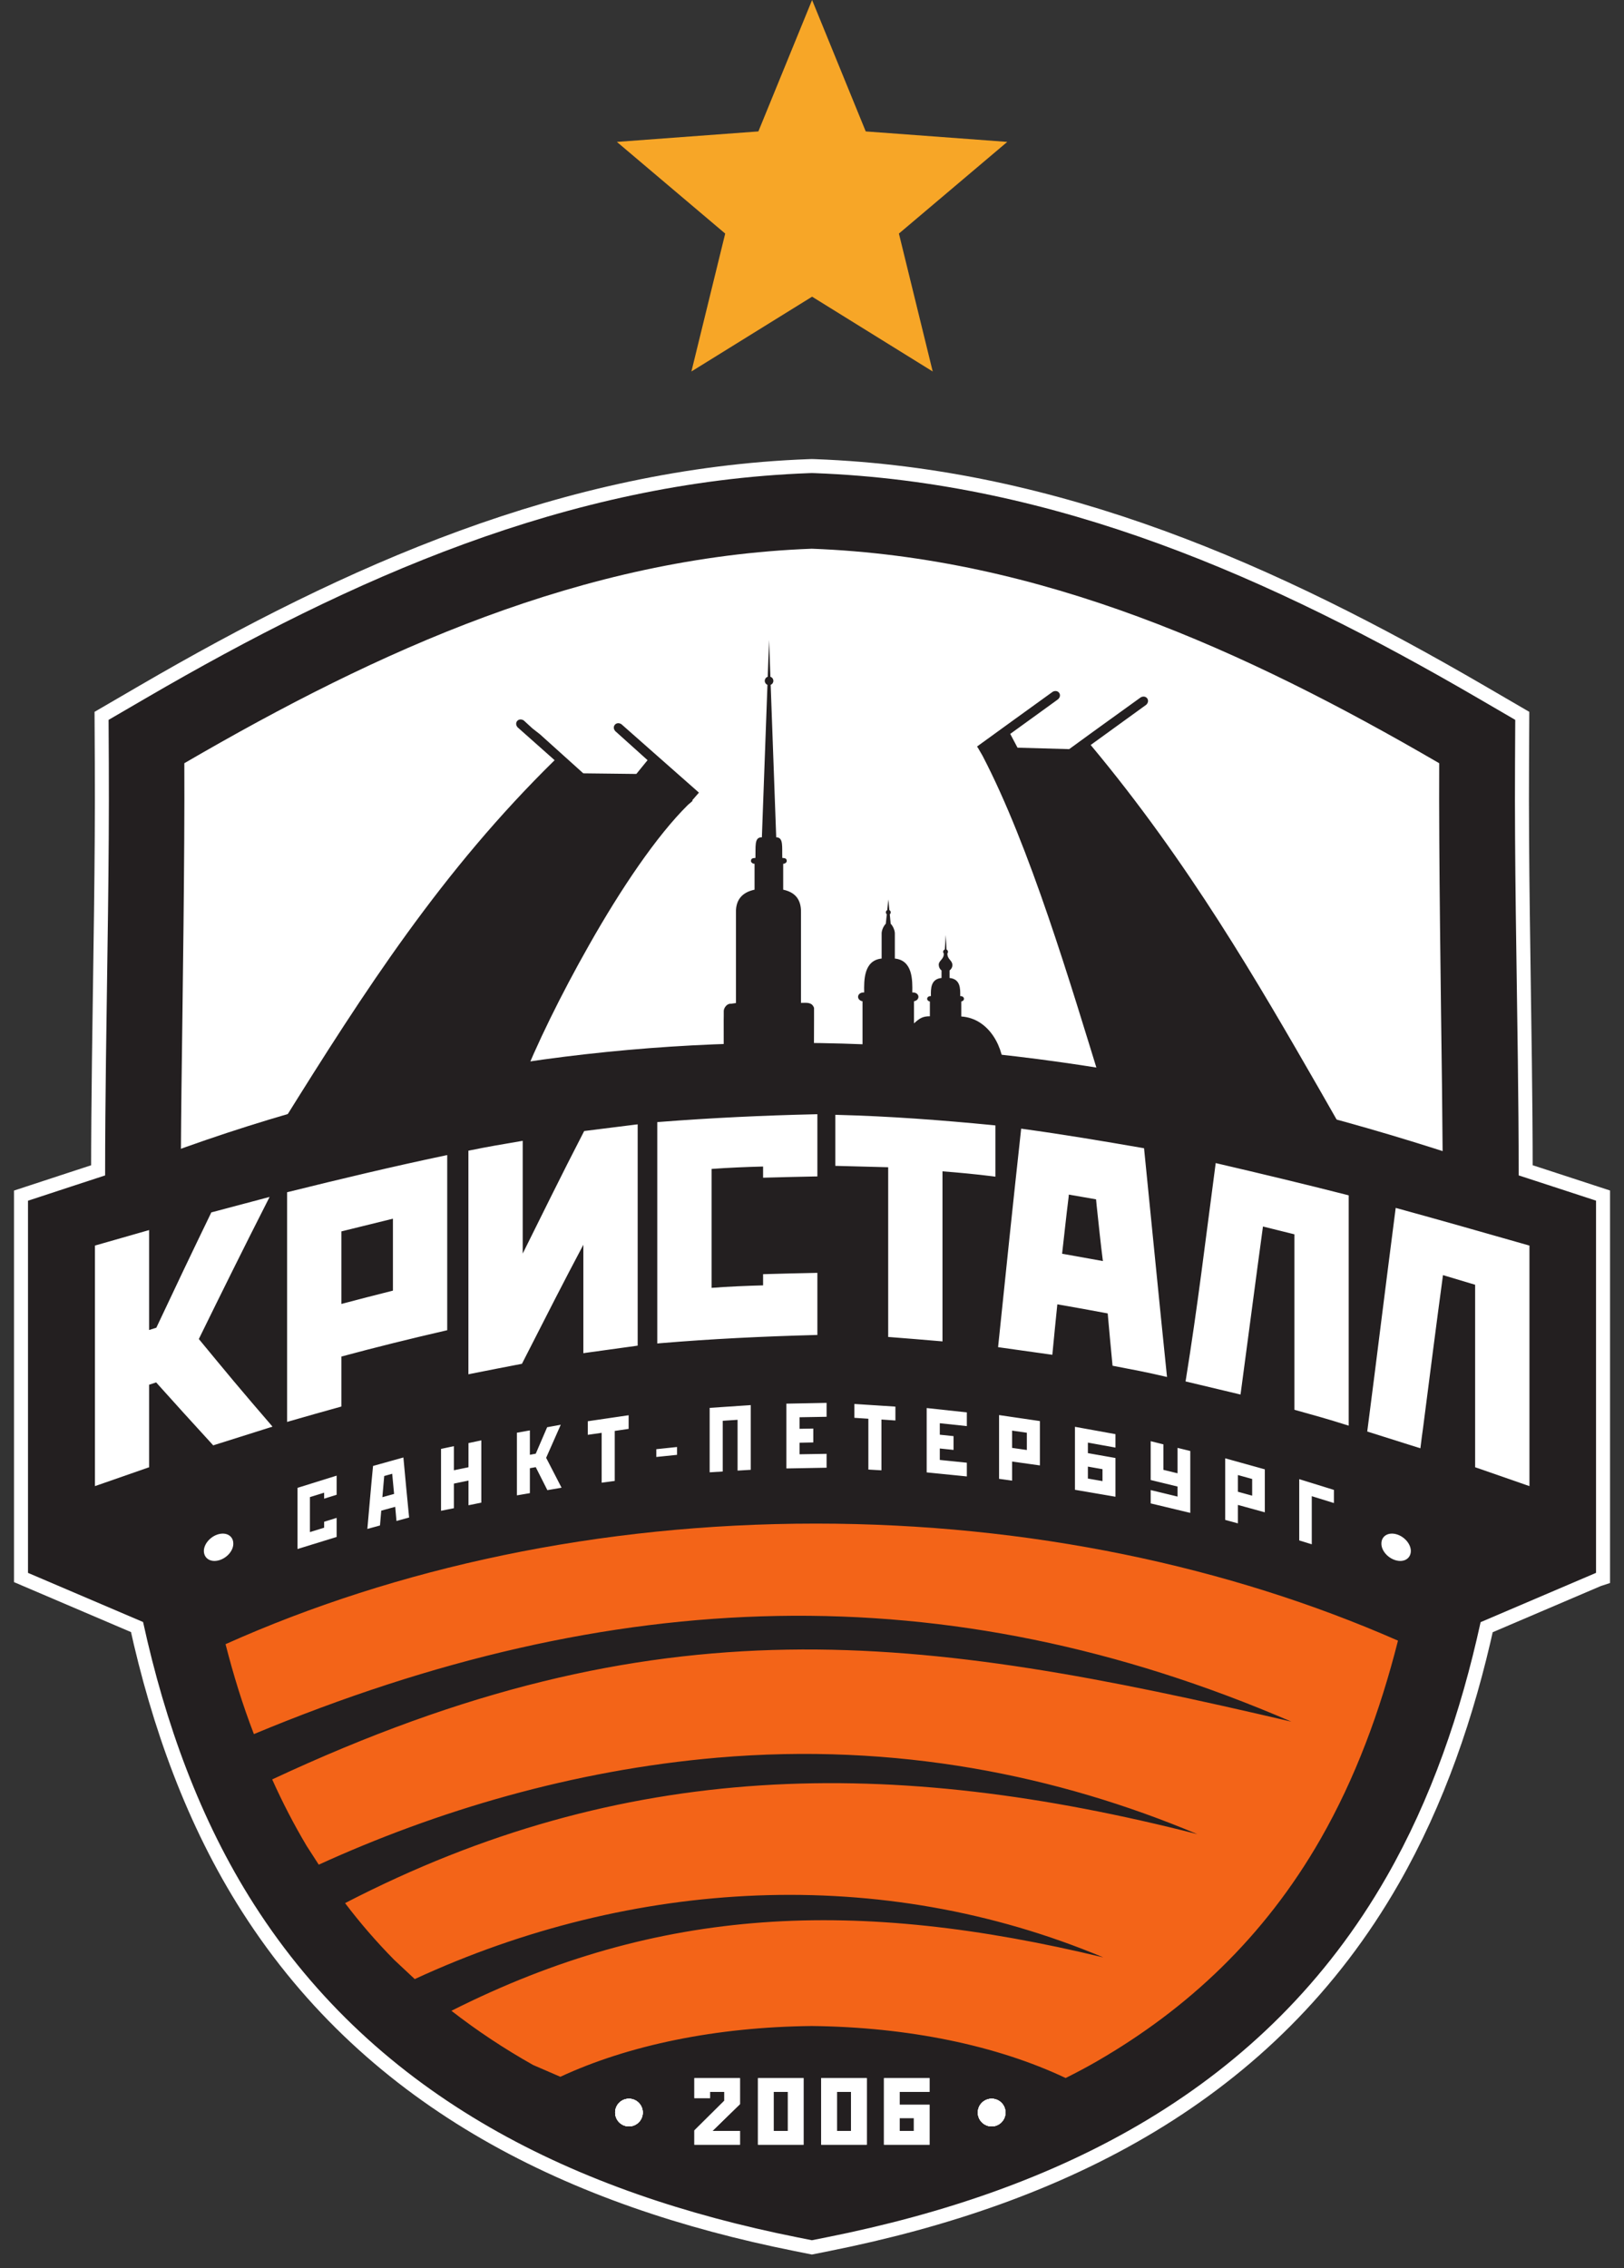 <svg width="58" height="81" viewBox="0 0 58 81" fill="none" xmlns="http://www.w3.org/2000/svg">
<rect x="0" y="0" width="58" height="81" fill="#333333" stroke="none"/>
<path d="M54.239 41.974C54.637 42.103 55.036 42.234 55.435 42.364L57.001 42.876V44.523C57.001 44.878 57.001 45.232 57.001 45.586C57.001 45.939 57.001 46.292 57.001 46.645C57.001 47.352 57.001 48.057 57.001 48.763C57.001 49.117 57.001 49.47 57.001 49.824C57.001 50.176 57.001 50.529 57.001 50.883C57.001 51.587 57.001 52.292 57.001 52.997V56.168L56.995 56.17L52.879 57.928C52.172 61.159 51.11 64.244 49.525 67.014C45.182 74.6 37.83 78.237 29.526 79.894L28.996 80L28.467 79.894C20.602 78.321 13.506 74.947 9.07 68.004C7.142 64.987 5.902 61.544 5.11 57.923L1 56.168V52.997C1 52.292 1 51.587 1 50.883C1 50.529 1 50.176 1 49.824C1 49.47 1 49.117 1 48.763C1 48.057 1 47.352 1 46.645C1 46.292 1 45.939 1 45.586C1 45.232 1 44.878 1 44.523V42.878L2.562 42.365C2.959 42.234 3.357 42.105 3.754 41.975C3.754 40.575 3.768 39.2 3.784 37.865C3.828 34.335 3.903 30.802 3.886 27.271L3.878 25.707L5.23 24.92C12.586 20.64 20.262 17.219 28.895 16.896L28.996 16.893L29.098 16.896C37.731 17.219 45.408 20.64 52.764 24.92L54.116 25.707L54.108 27.271C54.09 30.802 54.165 34.335 54.209 37.865C54.225 39.202 54.24 40.577 54.239 41.974Z" stroke="white" stroke-miterlimit="22.926"/>
<path fill-rule="evenodd" clip-rule="evenodd" d="M54.239 41.974C54.637 42.103 55.036 42.234 55.435 42.364L57.001 42.876V44.523C57.001 44.878 57.001 45.232 57.001 45.586C57.001 45.939 57.001 46.292 57.001 46.645C57.001 47.352 57.001 48.057 57.001 48.763C57.001 49.117 57.001 49.47 57.001 49.824C57.001 50.176 57.001 50.529 57.001 50.883C57.001 51.587 57.001 52.292 57.001 52.997V56.168L56.995 56.17L52.879 57.928C52.172 61.159 51.11 64.244 49.525 67.014C45.182 74.6 37.83 78.237 29.526 79.894L28.996 80L28.467 79.894C20.602 78.321 13.506 74.947 9.07 68.004C7.142 64.987 5.902 61.544 5.11 57.923L1 56.168V52.997C1 52.292 1 51.587 1 50.883C1 50.529 1 50.176 1 49.824C1 49.47 1 49.117 1 48.763C1 48.057 1 47.352 1 46.645C1 46.292 1 45.939 1 45.586C1 45.232 1 44.878 1 44.523V42.878L2.562 42.365C2.959 42.234 3.357 42.105 3.754 41.975C3.754 40.575 3.768 39.2 3.784 37.865C3.828 34.335 3.903 30.802 3.886 27.271L3.878 25.707L5.23 24.92C12.586 20.64 20.262 17.219 28.895 16.896L28.996 16.893L29.098 16.896C37.731 17.219 45.408 20.64 52.764 24.92L54.116 25.707L54.108 27.271C54.09 30.802 54.165 34.335 54.209 37.865C54.225 39.202 54.24 40.577 54.239 41.974Z" fill="#231F20"/>
<path fill-rule="evenodd" clip-rule="evenodd" d="M6.583 27.255C6.599 30.56 6.523 35.587 6.481 38.891C6.472 39.644 6.465 40.391 6.461 41.133C7.476 40.824 8.719 40.516 10.084 40.095C13.034 35.356 15.784 31.095 19.808 27.147C19.272 26.671 18.978 26.41 18.486 25.973C18.346 25.813 18.516 25.609 18.705 25.727L19.017 26.013L19.282 26.22L20.832 27.616L22.726 27.638L23.127 27.146C22.682 26.746 22.074 26.198 21.973 26.108C21.833 25.948 22.005 25.743 22.193 25.861C23.137 26.7 23.902 27.365 24.962 28.305L24.722 28.58L24.736 28.6L24.572 28.74C23.446 29.852 22.172 31.744 21.037 33.751C20.027 35.533 19.156 37.308 18.571 38.794C20.254 38.109 23.477 37.672 25.847 37.403L25.846 36.435C25.846 36.342 25.851 36.225 25.848 36.11C25.846 35.989 25.971 35.828 26.103 35.845L26.284 35.819V32.595C26.27 32.081 26.561 31.854 26.948 31.771C26.948 31.463 26.948 31.155 26.948 30.846C26.868 30.845 26.808 30.781 26.821 30.733C26.826 30.665 26.868 30.642 26.98 30.637C26.992 30.235 26.935 29.907 27.189 29.901H27.204H27.21L27.409 24.456C27.352 24.433 27.313 24.379 27.313 24.314C27.313 24.246 27.357 24.188 27.419 24.168L27.467 22.854L27.514 24.168C27.576 24.188 27.62 24.246 27.62 24.314C27.62 24.379 27.581 24.433 27.524 24.456L27.722 29.901H27.73C27.985 29.907 27.926 30.235 27.939 30.637C28.051 30.642 28.092 30.665 28.097 30.733C28.11 30.781 28.051 30.845 27.971 30.846C27.971 31.155 27.971 31.463 27.971 31.771C28.358 31.854 28.62 32.081 28.607 32.595V35.813C28.802 35.813 28.994 35.774 29.073 35.992V36.435C29.073 36.937 29.073 36.826 29.07 37.335L30.804 37.343V35.757C30.565 35.707 30.605 35.428 30.864 35.441C30.855 34.999 30.85 34.296 31.487 34.23C31.487 33.922 31.487 33.639 31.487 33.329C31.488 33.23 31.546 33.078 31.636 32.986L31.672 32.649C31.651 32.633 31.638 32.608 31.638 32.58C31.638 32.545 31.658 32.516 31.686 32.501L31.727 32.12L31.764 32.501C31.793 32.516 31.812 32.546 31.812 32.58C31.812 32.61 31.799 32.634 31.778 32.649L31.81 32.987C31.9 33.078 31.958 33.231 31.959 33.329C31.959 33.639 31.959 33.922 31.959 34.23C32.596 34.296 32.591 34.999 32.582 35.441C32.843 35.428 32.881 35.707 32.642 35.757C32.642 36.02 32.642 36.282 32.642 36.545C32.839 36.367 32.95 36.29 33.21 36.292V35.764C33.064 35.734 33.087 35.564 33.247 35.572C33.242 35.303 33.238 34.963 33.626 34.924V34.656C33.566 34.61 33.53 34.539 33.527 34.458C33.521 34.298 33.72 34.258 33.706 34.046C33.692 34.031 33.683 34.019 33.683 33.987C33.683 33.957 33.708 33.916 33.744 33.905L33.775 33.391L33.804 33.907C33.836 33.922 33.857 33.959 33.857 33.987C33.857 34.019 33.848 34.031 33.835 34.046C33.834 34.272 34.008 34.284 34.014 34.458C34.016 34.539 33.974 34.61 33.913 34.656V34.924C34.302 34.963 34.299 35.303 34.293 35.572C34.452 35.564 34.476 35.734 34.331 35.764V36.299C35.333 36.365 35.883 37.428 35.849 38.333C37.117 38.508 37.932 38.611 39.376 38.838C38.22 35.092 36.788 30.242 35.09 26.987L35.085 26.978L34.923 26.7L34.894 26.659C35.912 25.918 36.608 25.419 37.599 24.702C37.797 24.602 37.947 24.823 37.791 24.968C37.578 25.125 38.051 24.781 37.532 25.157L36.08 26.208L36.34 26.7C36.955 26.717 37.571 26.734 38.185 26.752C39.352 25.899 39.797 25.587 40.745 24.9C40.943 24.801 41.092 25.022 40.937 25.167C40.163 25.728 39.807 25.985 38.953 26.604C42.466 30.812 44.936 35.105 47.103 38.87L47.872 40.217L51.523 41.269C51.517 40.607 51.509 39.531 51.501 38.891C51.46 35.587 51.384 30.56 51.4 27.255C44.456 23.214 37.157 19.901 28.991 19.595C20.825 19.901 13.527 23.214 6.583 27.255Z" fill="white"/>
<path fill-rule="evenodd" clip-rule="evenodd" d="M8.055 58.714C8.336 59.809 8.661 60.872 9.068 61.925C21.877 56.592 33.776 56.156 46.121 61.481C32.78 58.357 23.584 57.06 9.721 63.544C10.089 64.364 10.499 65.157 10.953 65.92L11.384 66.588C15.569 64.678 20.432 63.215 25.624 62.767C32.013 62.217 37.785 63.405 42.762 65.498C31.843 62.706 22.247 62.827 12.324 67.961C12.857 68.665 13.44 69.339 14.072 69.981L14.812 70.674C22.594 67.077 31.455 66.568 39.402 69.899C30.585 67.773 23.566 68.057 16.122 71.806C17.044 72.524 18.021 73.168 19.04 73.742L20.013 74.163C22.456 73.027 25.59 72.385 28.988 72.35C32.431 72.386 35.604 73.044 38.059 74.207C38.468 74.002 38.848 73.8 39.189 73.602C42.398 71.746 45.148 69.191 47.165 65.668C48.398 63.514 49.288 61.117 49.928 58.588C43.901 55.941 36.774 54.408 29.136 54.408C21.376 54.408 14.144 55.988 8.055 58.714Z" fill="#F36418"/>
<path fill-rule="evenodd" clip-rule="evenodd" d="M49.85 55.719C49.561 55.638 49.325 55.366 49.336 55.109C49.343 54.852 49.577 54.708 49.869 54.788C50.157 54.868 50.395 55.141 50.387 55.4C50.376 55.659 50.141 55.801 49.85 55.719Z" fill="white"/>
<path fill-rule="evenodd" clip-rule="evenodd" d="M4.398 41.803C20.183 35.539 36.62 35.901 53.604 41.803V50.078H4.398C4.398 47.319 4.398 44.561 4.398 41.803Z" fill="#231F20"/>
<path fill-rule="evenodd" clip-rule="evenodd" d="M5.576 49.366C5.493 49.393 5.408 49.42 5.325 49.449C5.325 49.92 5.325 50.392 5.325 50.863C5.325 51.355 5.325 51.846 5.325 52.338V52.397L5.268 52.416C4.679 52.621 4.091 52.827 3.501 53.032L3.391 53.07V52.952C3.391 51.852 3.391 50.752 3.391 49.651C3.391 48.55 3.391 47.448 3.391 46.347C3.391 45.746 3.391 45.145 3.391 44.544V44.48L3.45 44.463C4.039 44.294 4.629 44.125 5.218 43.957L5.325 43.927V44.038C5.325 44.634 5.325 45.228 5.325 45.824C5.325 46.381 5.325 46.938 5.325 47.495C5.411 47.468 5.498 47.441 5.583 47.414C5.905 46.734 6.226 46.052 6.549 45.372C6.874 44.691 7.201 44.01 7.53 43.331L7.547 43.295L7.584 43.286C8.204 43.121 8.827 42.957 9.447 42.791L9.628 42.743L9.544 42.91C9.129 43.729 8.715 44.548 8.308 45.37C7.904 46.185 7.5 47 7.101 47.817C7.517 48.321 7.933 48.826 8.353 49.328C8.781 49.839 9.215 50.344 9.65 50.849L9.732 50.946L9.612 50.984C8.963 51.188 8.314 51.393 7.666 51.598L7.615 51.615L7.579 51.575C7.238 51.201 6.896 50.829 6.557 50.454C6.229 50.092 5.902 49.731 5.576 49.366ZM12.192 48.443C12.192 49.016 12.192 49.59 12.192 50.164V50.227L12.132 50.245C11.541 50.411 10.949 50.574 10.361 50.746L10.253 50.778V50.666C10.253 49.329 10.253 47.992 10.253 46.655C10.253 45.318 10.253 43.978 10.253 42.641V42.575L10.317 42.56C12.162 42.102 14.01 41.661 15.871 41.269L15.972 41.248V41.351C15.972 42.365 15.972 43.38 15.972 44.394C15.972 45.407 15.972 46.422 15.972 47.436V47.503L15.907 47.518C14.663 47.804 13.424 48.111 12.192 48.443ZM18.668 44.766C19.002 44.09 19.338 43.415 19.673 42.741C20.058 41.967 20.447 41.196 20.844 40.428L20.864 40.389L20.907 40.384C21.497 40.309 22.089 40.237 22.679 40.162L22.774 40.151V40.246C22.774 41.536 22.774 42.826 22.774 44.115C22.774 45.404 22.774 46.692 22.774 47.98V48.053L22.701 48.064C22.111 48.147 21.52 48.228 20.929 48.309L20.834 48.323V48.226C20.834 47.542 20.834 46.857 20.834 46.171C20.834 45.598 20.834 45.025 20.834 44.451C20.492 45.094 20.156 45.74 19.822 46.389C19.433 47.147 19.047 47.907 18.659 48.666L18.64 48.703L18.599 48.71C18.009 48.824 17.418 48.937 16.829 49.056L16.729 49.077V48.974C16.729 47.952 16.729 46.928 16.729 45.906C16.729 44.883 16.729 43.859 16.729 42.836C16.729 42.276 16.729 41.718 16.729 41.16V41.092L16.796 41.078C17.384 40.956 17.977 40.857 18.57 40.756L18.668 40.739V40.838C18.668 41.552 18.668 42.266 18.668 42.981C18.668 43.575 18.668 44.17 18.668 44.766ZM27.253 45.901C27.253 45.795 27.253 45.689 27.253 45.583V45.501L27.335 45.499C27.925 45.483 28.516 45.466 29.107 45.456L29.192 45.454V45.539C29.192 45.882 29.192 46.224 29.192 46.566C29.192 46.908 29.192 47.249 29.192 47.59V47.672L29.11 47.674C27.26 47.723 25.41 47.812 23.564 47.968L23.474 47.976V47.886C23.474 46.597 23.474 45.307 23.474 44.018C23.474 42.728 23.474 41.438 23.474 40.147V40.071L23.551 40.065C25.401 39.921 27.253 39.833 29.106 39.791L29.192 39.789V39.876C29.192 40.218 29.192 40.561 29.192 40.903C29.192 41.246 29.192 41.587 29.192 41.929V42.011L29.109 42.012C28.519 42.023 27.929 42.038 27.339 42.054L27.253 42.056V41.97C27.253 41.865 27.253 41.761 27.253 41.657C26.64 41.673 26.026 41.698 25.414 41.743C25.414 42.454 25.414 43.164 25.414 43.875C25.414 44.58 25.414 45.286 25.414 45.99C26.025 45.943 26.64 45.918 27.253 45.901ZM33.66 41.829C33.66 42.811 33.66 43.792 33.66 44.775C33.66 45.786 33.66 46.798 33.66 47.81V47.902L33.57 47.894C32.979 47.844 32.389 47.794 31.798 47.749L31.721 47.744V47.667C31.721 46.656 31.721 45.645 31.721 44.635C31.721 43.65 31.721 42.666 31.721 41.683C31.118 41.667 30.516 41.651 29.913 41.635L29.832 41.633V41.551C29.832 41 29.832 40.448 29.832 39.896V39.81L29.917 39.813C31.774 39.86 33.627 40.001 35.474 40.181L35.55 40.189V40.265C35.55 40.818 35.55 41.371 35.55 41.924V42.02L35.456 42.007C34.859 41.932 34.26 41.875 33.66 41.829ZM39.561 46.903C38.962 46.791 38.362 46.681 37.762 46.578C37.703 47.15 37.646 47.721 37.592 48.293L37.584 48.38L37.497 48.368C36.907 48.285 36.315 48.202 35.725 48.119L35.646 48.108L35.654 48.028C35.787 46.757 35.919 45.485 36.051 44.213C36.184 42.94 36.322 41.665 36.461 40.391L36.47 40.305L36.555 40.317C37.973 40.511 39.386 40.749 40.796 40.993L40.859 41.004L40.865 41.067C40.998 42.396 41.131 43.727 41.263 45.057C41.396 46.39 41.529 47.723 41.667 49.056L41.679 49.173L41.564 49.146C40.979 49.008 40.387 48.895 39.796 48.783L39.734 48.771L39.728 48.71C39.669 48.107 39.615 47.506 39.561 46.903ZM46.229 44.078C45.854 43.985 45.48 43.893 45.106 43.799C44.973 44.771 44.844 45.742 44.715 46.715C44.583 47.712 44.45 48.71 44.317 49.708L44.304 49.8L44.215 49.778C43.615 49.634 43.017 49.492 42.416 49.349L42.341 49.331L42.354 49.254C42.557 47.992 42.737 46.728 42.905 45.461C43.074 44.182 43.237 42.904 43.406 41.626L43.418 41.534L43.507 41.555C45.044 41.913 46.577 42.281 48.105 42.67L48.168 42.687V42.752C48.168 44.093 48.168 45.435 48.168 46.775C48.168 48.116 48.168 49.457 48.168 50.797V50.911L48.058 50.877C47.474 50.691 46.882 50.524 46.291 50.361L46.229 50.343V50.28C46.229 49.236 46.229 48.192 46.229 47.147C46.229 46.124 46.229 45.101 46.229 44.078ZM52.683 45.879C52.301 45.764 51.917 45.65 51.535 45.535C51.416 46.431 51.294 47.326 51.18 48.222C51.063 49.149 50.94 50.074 50.822 51.002C50.792 51.208 50.766 51.414 50.741 51.619L50.728 51.719L50.633 51.689C50.463 51.635 50.292 51.582 50.122 51.528C49.713 51.4 49.305 51.27 48.896 51.141L48.83 51.119L48.839 51.05C49.008 49.752 49.171 48.453 49.334 47.154C49.498 45.846 49.666 44.538 49.834 43.231L49.846 43.135L49.94 43.16C51.483 43.584 53.023 44.024 54.562 44.463L54.623 44.48V44.544C54.623 45.946 54.623 47.347 54.623 48.749C54.623 50.151 54.623 51.552 54.623 52.952V53.07L54.511 53.031C53.921 52.825 53.33 52.62 52.739 52.415L52.683 52.396V52.337C52.683 51.25 52.683 50.164 52.683 49.078C52.683 48.011 52.683 46.945 52.683 45.879ZM12.192 43.974C12.192 44.413 12.192 44.852 12.192 45.291C12.192 45.715 12.192 46.14 12.192 46.564C12.806 46.403 13.418 46.243 14.033 46.089C14.033 45.654 14.033 45.219 14.033 44.783C14.033 44.362 14.033 43.941 14.033 43.52C13.419 43.67 12.806 43.821 12.192 43.974ZM39.145 42.829C39.066 42.815 38.988 42.801 38.908 42.787C38.71 42.752 38.51 42.718 38.312 42.684C38.264 42.675 38.219 42.667 38.173 42.659C38.169 42.691 38.167 42.723 38.164 42.755C38.123 43.104 38.077 43.453 38.041 43.802C38.008 44.125 37.966 44.447 37.932 44.771C38.418 44.857 38.903 44.944 39.389 45.033C39.351 44.722 39.311 44.412 39.279 44.1C39.243 43.753 39.202 43.406 39.167 43.059C39.159 42.982 39.151 42.906 39.145 42.829Z" fill="white"/>
<path fill-rule="evenodd" clip-rule="evenodd" d="M29.003 -0L30.919 4.693L35.974 5.067L32.104 8.341L33.311 13.266L29.003 10.595L24.693 13.266L25.9 8.341L22.031 5.067L27.085 4.693L29.003 -0Z" fill="#F7A627"/>
<path d="M12.023 52.696C11.557 52.843 11.091 52.987 10.625 53.132C10.625 53.496 10.625 53.86 10.625 54.225C10.625 54.589 10.625 54.954 10.625 55.316C11.091 55.173 11.557 55.029 12.023 54.885C12.023 54.658 12.023 54.431 12.023 54.204C11.872 54.25 11.724 54.297 11.576 54.343C11.576 54.413 11.576 54.484 11.576 54.555C11.406 54.608 11.235 54.659 11.069 54.711C11.069 54.503 11.069 54.295 11.069 54.087C11.069 53.878 11.069 53.671 11.069 53.462C11.235 53.411 11.406 53.357 11.576 53.305C11.576 53.377 11.576 53.447 11.576 53.518C11.724 53.471 11.872 53.426 12.023 53.379C12.023 53.151 12.023 52.925 12.023 52.696ZM14.611 54.191C14.575 53.834 14.541 53.476 14.507 53.118C14.475 52.762 14.441 52.404 14.407 52.047C14.045 52.148 13.682 52.249 13.323 52.35C13.285 52.724 13.253 53.1 13.219 53.474C13.187 53.849 13.152 54.224 13.12 54.599C13.267 54.558 13.419 54.516 13.571 54.475C13.585 54.299 13.601 54.122 13.616 53.946C13.782 53.901 13.949 53.855 14.115 53.809C14.13 53.978 14.145 54.146 14.16 54.315C14.308 54.273 14.46 54.232 14.611 54.191ZM13.656 53.465C13.678 53.213 13.7 52.961 13.722 52.709C13.815 52.682 13.912 52.656 14.007 52.629C14.031 52.87 14.052 53.108 14.075 53.349C13.934 53.388 13.793 53.426 13.656 53.465ZM15.751 51.741C15.751 52.11 15.751 52.479 15.751 52.846C15.751 53.214 15.751 53.583 15.751 53.951C15.903 53.921 16.054 53.889 16.21 53.859C16.21 53.565 16.21 53.273 16.21 52.98C16.385 52.944 16.558 52.908 16.732 52.872C16.732 53.165 16.732 53.459 16.732 53.753C16.884 53.722 17.035 53.69 17.19 53.66C17.19 53.289 17.19 52.918 17.19 52.548C17.19 52.177 17.19 51.806 17.19 51.436C17.035 51.469 16.884 51.501 16.732 51.533C16.732 51.822 16.732 52.109 16.732 52.396C16.558 52.432 16.385 52.469 16.21 52.504C16.21 52.218 16.21 51.93 16.21 51.643C16.054 51.676 15.903 51.709 15.751 51.741ZM18.461 51.163C18.461 51.536 18.461 51.908 18.461 52.282C18.461 52.655 18.461 53.027 18.461 53.4C18.613 53.373 18.768 53.347 18.924 53.321C18.924 53.024 18.924 52.727 18.924 52.43C18.994 52.418 19.064 52.406 19.134 52.393C19.271 52.667 19.409 52.939 19.549 53.214C19.716 53.184 19.886 53.156 20.056 53.127C19.871 52.77 19.686 52.414 19.505 52.059C19.678 51.666 19.853 51.272 20.027 50.878C19.864 50.908 19.701 50.939 19.541 50.967C19.404 51.283 19.267 51.599 19.134 51.912C19.064 51.925 18.994 51.938 18.924 51.951C18.924 51.66 18.924 51.37 18.924 51.08C18.768 51.107 18.613 51.135 18.461 51.163ZM22.451 50.539C21.963 50.609 21.477 50.681 20.993 50.753C20.993 50.915 20.993 51.077 20.993 51.238C21.155 51.214 21.322 51.191 21.488 51.167C21.488 51.464 21.488 51.761 21.488 52.057C21.488 52.355 21.488 52.652 21.488 52.948C21.644 52.927 21.8 52.907 21.955 52.885C21.955 52.587 21.955 52.29 21.955 51.992C21.955 51.695 21.955 51.396 21.955 51.099C22.118 51.075 22.284 51.051 22.451 51.026C22.451 50.864 22.451 50.701 22.451 50.539ZM23.44 51.751C23.44 51.844 23.44 51.937 23.44 52.029C23.683 52.004 23.932 51.979 24.18 51.953C24.18 51.86 24.18 51.767 24.18 51.673C23.932 51.7 23.683 51.726 23.44 51.751ZM26.812 52.488C26.812 52.103 26.812 51.718 26.812 51.333C26.812 50.947 26.812 50.562 26.812 50.177C26.323 50.21 25.835 50.242 25.345 50.276C25.345 50.66 25.345 51.043 25.345 51.427C25.345 51.809 25.345 52.194 25.345 52.577C25.502 52.568 25.657 52.558 25.812 52.548C25.812 52.247 25.812 51.944 25.812 51.643C25.812 51.342 25.812 51.04 25.812 50.737C25.986 50.726 26.164 50.714 26.342 50.702C26.342 51.004 26.342 51.308 26.342 51.61C26.342 51.911 26.342 52.214 26.342 52.516C26.497 52.506 26.653 52.497 26.812 52.488ZM29.521 50.097C29.04 50.104 28.563 50.114 28.085 50.125C28.085 50.511 28.085 50.897 28.085 51.282C28.085 51.667 28.085 52.053 28.085 52.439C28.563 52.43 29.04 52.421 29.521 52.413C29.521 52.248 29.521 52.083 29.521 51.917C29.199 51.922 28.877 51.927 28.555 51.933C28.555 51.796 28.555 51.658 28.555 51.52C28.719 51.516 28.881 51.513 29.047 51.51C29.047 51.345 29.047 51.18 29.047 51.014C28.881 51.017 28.719 51.02 28.555 51.023C28.555 50.886 28.555 50.748 28.555 50.611C28.877 50.604 29.199 50.599 29.521 50.594C29.521 50.429 29.521 50.263 29.521 50.097ZM31.979 50.231C31.491 50.198 31.002 50.167 30.514 50.136C30.514 50.302 30.514 50.467 30.514 50.631C30.68 50.644 30.846 50.653 31.013 50.664C31.013 50.966 31.013 51.269 31.013 51.572C31.013 51.873 31.013 52.176 31.013 52.479C31.168 52.488 31.325 52.497 31.48 52.506C31.48 52.205 31.48 51.902 31.48 51.6C31.48 51.298 31.48 50.995 31.48 50.692C31.646 50.704 31.812 50.714 31.979 50.726C31.979 50.561 31.979 50.396 31.979 50.231ZM34.53 50.437C34.052 50.386 33.575 50.333 33.096 50.282C33.096 50.665 33.096 51.049 33.096 51.431C33.096 51.815 33.096 52.197 33.096 52.58C33.575 52.629 34.052 52.676 34.53 52.724C34.53 52.561 34.53 52.398 34.53 52.234C34.207 52.202 33.886 52.168 33.564 52.135C33.564 51.999 33.564 51.862 33.564 51.726C33.726 51.742 33.889 51.759 34.055 51.777C34.055 51.613 34.055 51.449 34.055 51.285C33.889 51.268 33.726 51.251 33.564 51.234C33.564 51.097 33.564 50.96 33.564 50.824C33.886 50.858 34.207 50.894 34.53 50.927C34.53 50.764 34.53 50.6 34.53 50.437ZM37.139 50.747C36.651 50.676 36.166 50.604 35.681 50.533C35.681 50.913 35.681 51.291 35.681 51.671C35.681 52.05 35.681 52.43 35.681 52.81C35.836 52.831 35.991 52.852 36.147 52.874C36.147 52.647 36.147 52.419 36.147 52.192C36.477 52.239 36.806 52.285 37.139 52.331C37.139 52.068 37.139 51.803 37.139 51.539C37.139 51.275 37.139 51.011 37.139 50.747ZM36.147 51.088C36.322 51.114 36.495 51.139 36.673 51.164C36.673 51.37 36.673 51.576 36.673 51.78C36.495 51.755 36.322 51.73 36.147 51.705C36.147 51.5 36.147 51.294 36.147 51.088ZM39.838 51.214C39.352 51.127 38.872 51.04 38.391 50.952C38.391 51.327 38.391 51.702 38.391 52.077C38.391 52.451 38.391 52.826 38.391 53.201C38.872 53.285 39.352 53.366 39.838 53.449C39.838 53.218 39.838 52.989 39.838 52.758C39.838 52.528 39.838 52.297 39.838 52.066C39.509 52.009 39.179 51.951 38.853 51.892C38.853 51.767 38.853 51.642 38.853 51.516C39.179 51.576 39.509 51.635 39.838 51.694C39.838 51.533 39.838 51.374 39.838 51.214ZM38.853 52.8C38.853 52.658 38.853 52.516 38.853 52.373C39.027 52.404 39.202 52.434 39.375 52.465C39.375 52.607 39.375 52.749 39.375 52.891C39.202 52.861 39.027 52.83 38.853 52.8ZM41.096 53.687C41.566 53.8 42.036 53.914 42.51 54.026C42.51 53.658 42.51 53.289 42.51 52.921C42.51 52.553 42.51 52.184 42.51 51.816C42.358 51.779 42.207 51.741 42.055 51.704C42.055 52.006 42.055 52.308 42.055 52.612C41.885 52.57 41.718 52.53 41.551 52.489C41.551 52.185 41.551 51.882 41.551 51.579C41.399 51.541 41.248 51.503 41.096 51.465C41.096 51.697 41.096 51.927 41.096 52.159C41.096 52.39 41.096 52.621 41.096 52.852C41.414 52.93 41.733 53.008 42.055 53.085C42.055 53.205 42.055 53.324 42.055 53.443C41.733 53.366 41.414 53.289 41.096 53.211C41.096 53.37 41.096 53.528 41.096 53.687ZM45.172 52.471C44.698 52.341 44.228 52.209 43.757 52.077C43.757 52.443 43.757 52.81 43.757 53.176C43.757 53.544 43.757 53.91 43.757 54.276C43.905 54.318 44.057 54.359 44.21 54.4C44.21 54.182 44.21 53.961 44.21 53.741C44.528 53.83 44.849 53.918 45.172 54.005C45.172 53.749 45.172 53.493 45.172 53.239C45.172 52.983 45.172 52.727 45.172 52.471ZM44.21 52.674C44.38 52.721 44.55 52.769 44.72 52.815C44.72 53.015 44.72 53.213 44.72 53.411C44.55 53.364 44.38 53.317 44.21 53.271C44.21 53.072 44.21 52.873 44.21 52.674ZM47.64 53.205C47.226 53.077 46.811 52.95 46.401 52.821C46.401 53.186 46.401 53.551 46.401 53.916C46.401 54.281 46.401 54.644 46.401 55.009C46.548 55.055 46.697 55.102 46.849 55.148C46.849 54.862 46.849 54.575 46.849 54.289C46.849 54.003 46.849 53.715 46.849 53.429C47.112 53.511 47.374 53.593 47.64 53.674C47.64 53.518 47.64 53.361 47.64 53.205Z" fill="white"/>
<path fill-rule="evenodd" clip-rule="evenodd" d="M22.462 75.934C22.189 75.934 21.969 75.713 21.969 75.44C21.969 75.167 22.189 74.946 22.462 74.946C22.735 74.946 22.956 75.167 22.956 75.44C22.956 75.713 22.735 75.934 22.462 75.934Z" fill="white"/>
<path fill-rule="evenodd" clip-rule="evenodd" d="M35.417 75.934C35.144 75.934 34.922 75.713 34.922 75.44C34.922 75.167 35.144 74.946 35.417 74.946C35.689 74.946 35.91 75.167 35.91 75.44C35.91 75.713 35.689 75.934 35.417 75.934Z" fill="white"/>
<path fill-rule="evenodd" clip-rule="evenodd" d="M7.819 55.719C8.109 55.638 8.344 55.366 8.332 55.109C8.325 54.852 8.092 54.708 7.8 54.788C7.512 54.868 7.274 55.141 7.281 55.4C7.293 55.659 7.528 55.801 7.819 55.719Z" fill="white"/>
<path d="M24.797 74.21H26.429V75.138L25.446 76.096H26.429V76.59H24.797V76.08L25.866 75.019V74.702H25.36V74.924H24.797V74.21ZM27.07 74.21H28.701V76.59H27.07V74.21ZM27.633 74.702V76.096H28.138V74.702H27.633ZM29.327 74.21H30.957V76.59H29.327V74.21ZM29.89 74.702V76.096H30.394V74.702H29.89ZM33.201 76.59H31.57V74.21H33.201V74.702C32.845 74.702 32.488 74.702 32.133 74.702V75.162H33.201V76.59ZM32.133 75.638V76.096H32.638V75.638H32.133Z" fill="white"/>
<path fill-rule="evenodd" clip-rule="evenodd" d="M22.462 75.934C22.189 75.934 21.969 75.713 21.969 75.44C21.969 75.167 22.189 74.946 22.462 74.946C22.735 74.946 22.956 75.167 22.956 75.44C22.956 75.713 22.735 75.934 22.462 75.934Z" fill="white"/>
<path fill-rule="evenodd" clip-rule="evenodd" d="M35.417 75.934C35.144 75.934 34.922 75.713 34.922 75.44C34.922 75.167 35.144 74.946 35.417 74.946C35.689 74.946 35.91 75.167 35.91 75.44C35.91 75.713 35.689 75.934 35.417 75.934Z" fill="white"/>
<path fill-rule="evenodd" clip-rule="evenodd" d="M22.462 75.934C22.189 75.934 21.969 75.713 21.969 75.44C21.969 75.167 22.189 74.946 22.462 74.946C22.735 74.946 22.956 75.167 22.956 75.44C22.956 75.713 22.735 75.934 22.462 75.934Z" fill="white"/>
<path fill-rule="evenodd" clip-rule="evenodd" d="M35.417 75.934C35.144 75.934 34.922 75.713 34.922 75.44C34.922 75.167 35.144 74.946 35.417 74.946C35.689 74.946 35.91 75.167 35.91 75.44C35.91 75.713 35.689 75.934 35.417 75.934Z" fill="white"/>
<path d="M24.797 74.21H26.429V75.138L25.446 76.096H26.429V76.59H24.797V76.08L25.866 75.019V74.702H25.36V74.924H24.797V74.21ZM27.07 74.21H28.701V76.59H27.07V74.21ZM27.633 74.702V76.096H28.138V74.702H27.633ZM29.327 74.21H30.957V76.59H29.327V74.21ZM29.89 74.702V76.096H30.394V74.702H29.89ZM33.201 76.59H31.57V74.21H33.201V74.702C32.845 74.702 32.488 74.702 32.133 74.702V75.162H33.201V76.59ZM32.133 75.638V76.096H32.638V75.638H32.133Z" fill="white"/>
<path fill-rule="evenodd" clip-rule="evenodd" d="M22.462 75.934C22.189 75.934 21.969 75.713 21.969 75.44C21.969 75.167 22.189 74.946 22.462 74.946C22.735 74.946 22.956 75.167 22.956 75.44C22.956 75.713 22.735 75.934 22.462 75.934Z" fill="white"/>
<path fill-rule="evenodd" clip-rule="evenodd" d="M35.417 75.934C35.144 75.934 34.922 75.713 34.922 75.44C34.922 75.167 35.144 74.946 35.417 74.946C35.689 74.946 35.91 75.167 35.91 75.44C35.91 75.713 35.689 75.934 35.417 75.934Z" fill="white"/>
</svg>
